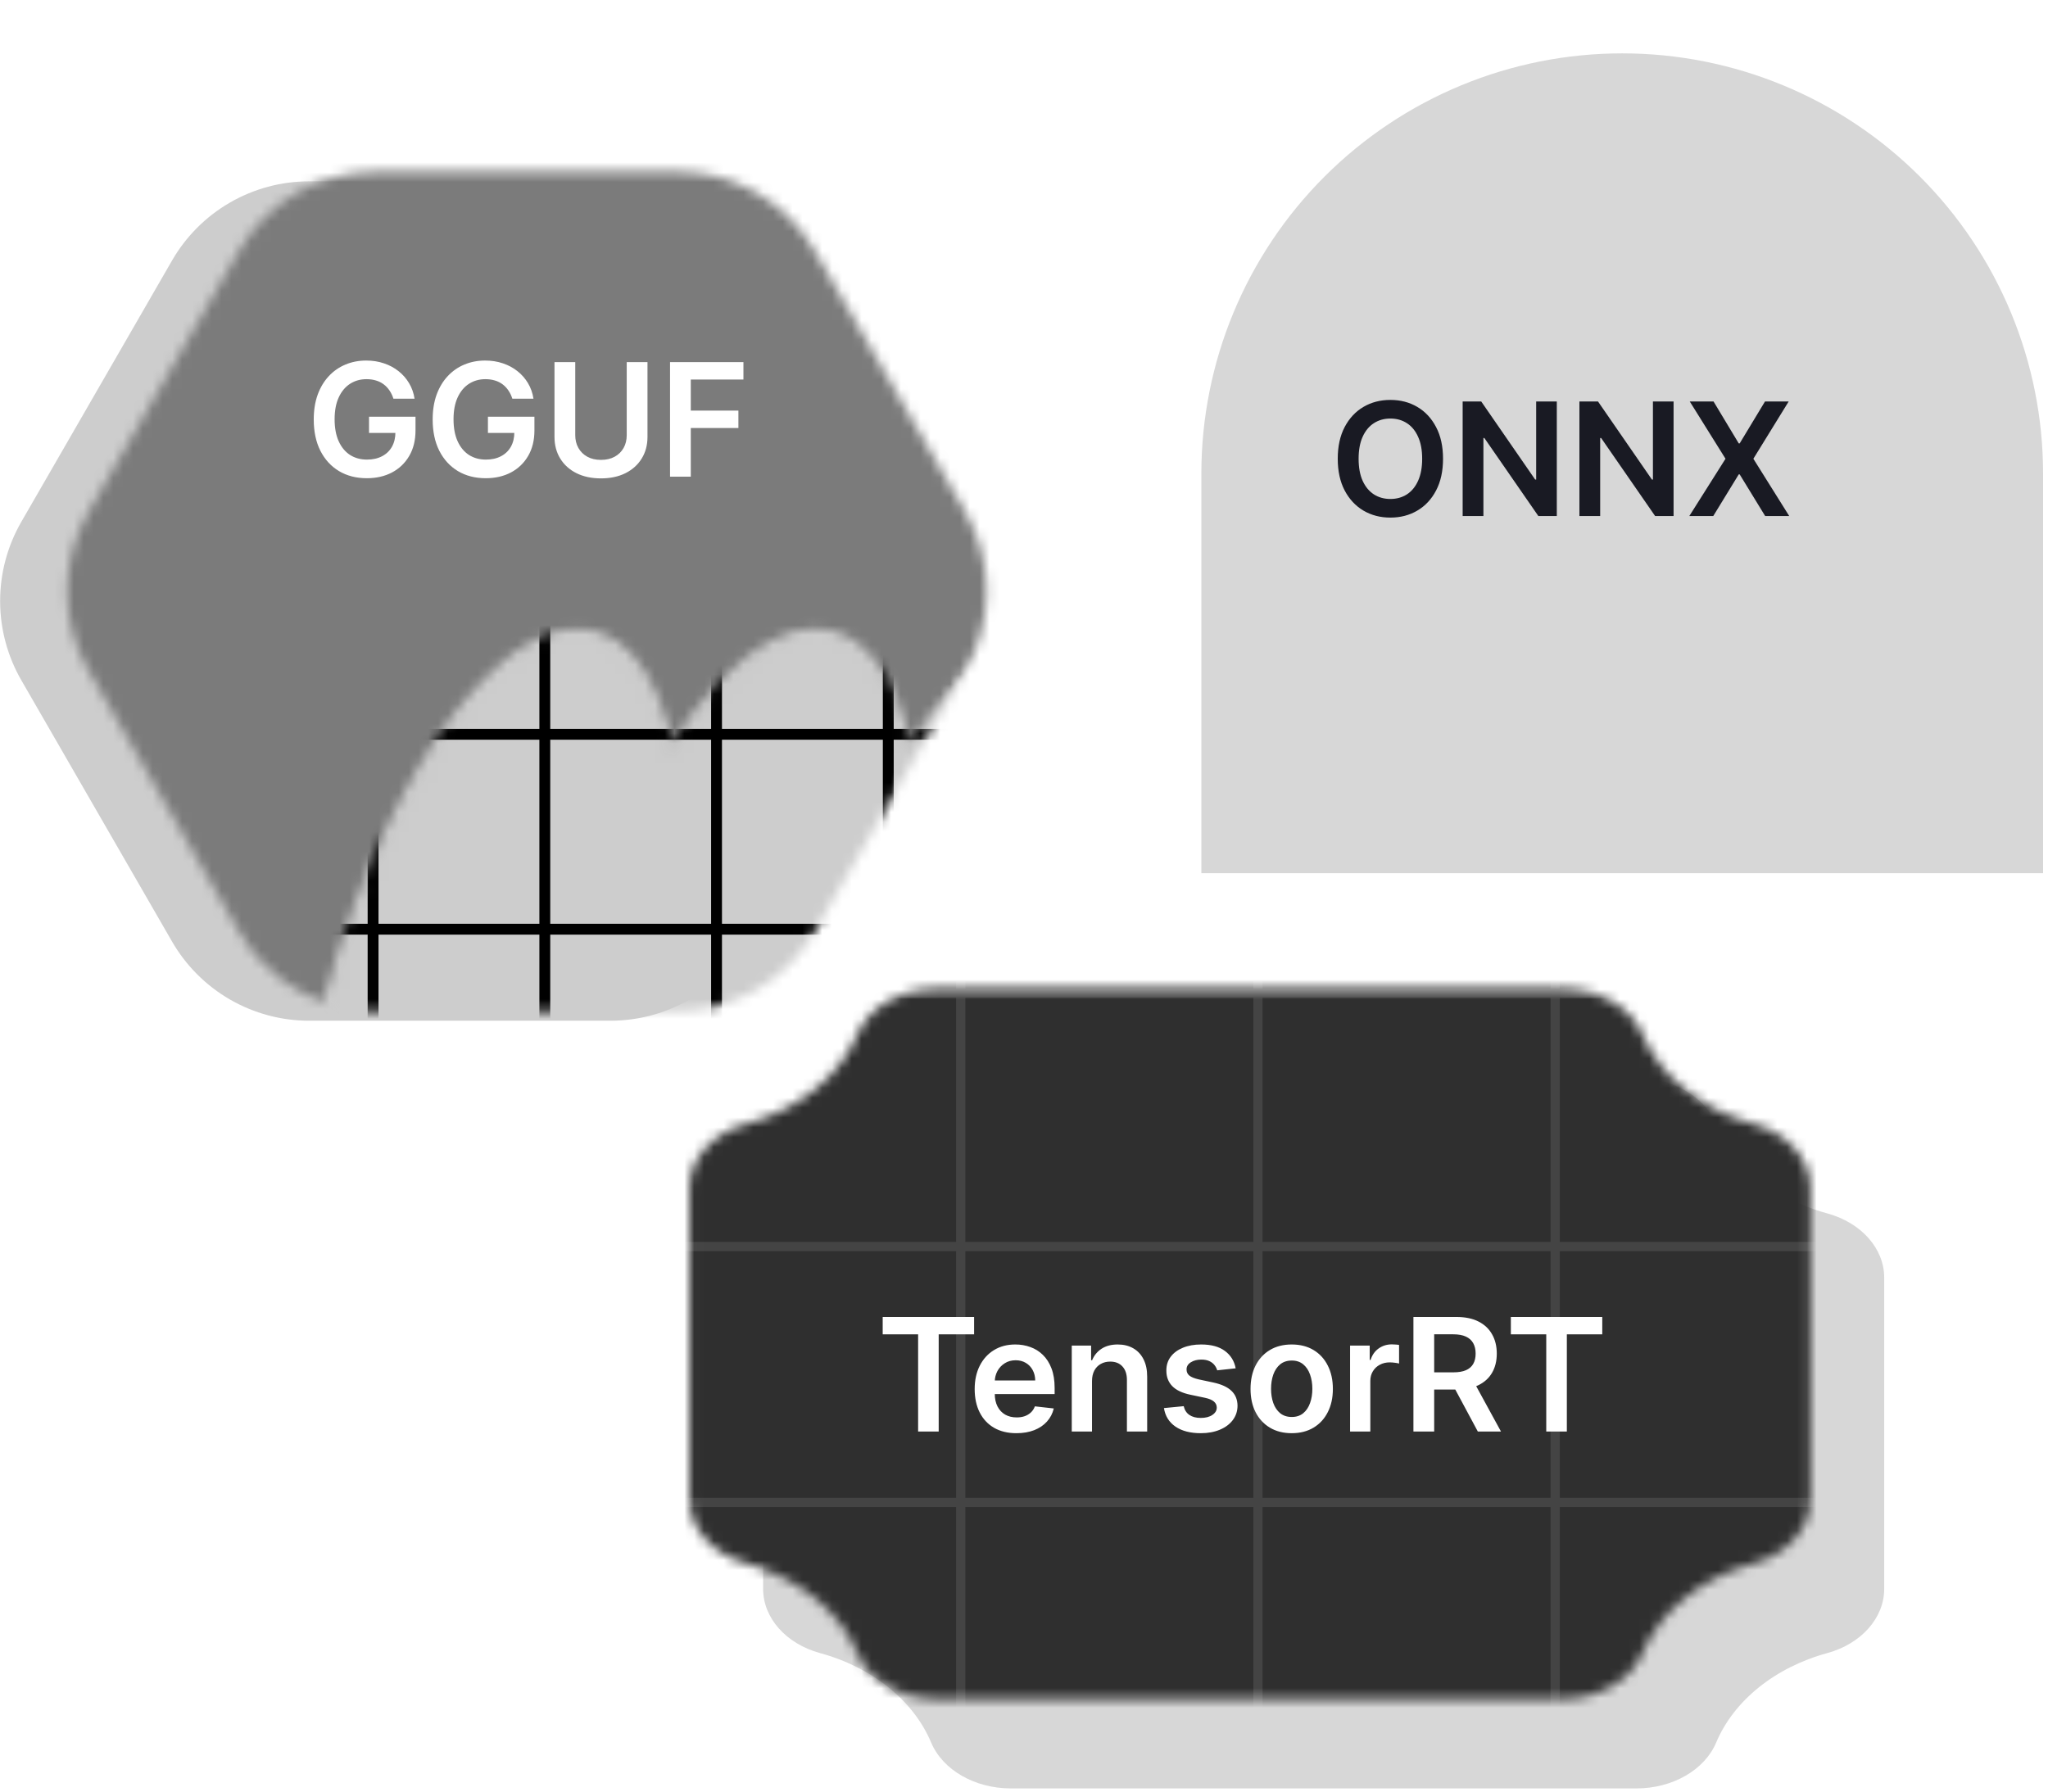 <svg width="208" height="182" viewBox="0 0 208 182" fill="none" xmlns="http://www.w3.org/2000/svg">
<g filter="url(#filter0_d_534_7914)">
<path d="M159.756 0.421C171.093 0.421 181.965 4.92 189.981 12.928C197.997 20.935 202.5 31.796 202.5 43.12V83.7H117.013V43.12C117.013 31.796 121.516 20.935 129.532 12.928C137.548 4.92 148.42 0.421 159.756 0.421Z" fill="#D7D7D7"/>
</g>
<path d="M146.558 46.603C146.558 47.857 146.323 48.931 145.853 49.825C145.388 50.715 144.751 51.397 143.944 51.87C143.141 52.344 142.23 52.58 141.211 52.58C140.192 52.58 139.28 52.344 138.473 51.87C137.67 51.393 137.033 50.709 136.564 49.819C136.098 48.925 135.865 47.853 135.865 46.603C135.865 45.349 136.098 44.277 136.564 43.387C137.033 42.493 137.67 41.809 138.473 41.336C139.28 40.862 140.192 40.626 141.211 40.626C142.23 40.626 143.141 40.862 143.944 41.336C144.751 41.809 145.388 42.493 145.853 43.387C146.323 44.277 146.558 45.349 146.558 46.603ZM144.439 46.603C144.439 45.72 144.3 44.976 144.024 44.37C143.751 43.76 143.372 43.3 142.888 42.989C142.403 42.675 141.844 42.518 141.211 42.518C140.579 42.518 140.02 42.675 139.535 42.989C139.05 43.3 138.67 43.76 138.393 44.37C138.12 44.976 137.984 45.72 137.984 46.603C137.984 47.486 138.12 48.232 138.393 48.842C138.67 49.448 139.05 49.908 139.535 50.222C140.02 50.533 140.579 50.688 141.211 50.688C141.844 50.688 142.403 50.533 142.888 50.222C143.372 49.908 143.751 49.448 144.024 48.842C144.3 48.232 144.439 47.486 144.439 46.603ZM158.113 40.785L158.113 52.421L156.238 52.421L150.755 44.495L150.659 44.495L150.659 52.421L148.551 52.421L148.551 40.785L150.437 40.785L155.915 48.717L156.017 48.717L156.017 40.785L158.113 40.785ZM169.973 40.785L169.973 52.421L168.098 52.421L162.615 44.495L162.518 44.495L162.518 52.421L160.41 52.421L160.41 40.785L162.297 40.785L167.774 48.717L167.876 48.717L167.876 40.785L169.973 40.785ZM174.031 40.785L176.593 45.046L176.684 45.046L179.258 40.785L181.662 40.785L178.076 46.603L181.718 52.421L179.275 52.421L176.684 48.188L176.593 48.188L174.003 52.421L171.571 52.421L175.247 46.603L171.616 40.785L174.031 40.785Z" fill="#191A23"/>
<g filter="url(#filter1_d_534_7914)">
<path d="M188.872 124.683V156.315C188.872 159.26 186.547 161.887 183.087 162.833C177.792 164.278 173.601 167.655 171.806 171.92C170.633 174.709 167.371 176.579 163.714 176.579H100.171C96.513 176.579 93.252 174.709 92.078 171.92C90.283 167.653 86.093 164.278 80.797 162.833C77.334 161.887 75.013 159.26 75.013 156.315V124.683C75.013 121.738 77.337 119.111 80.798 118.165C86.094 116.72 90.283 113.343 92.078 109.08C93.252 106.291 96.513 104.421 100.171 104.421H163.714C167.371 104.421 170.633 106.291 171.806 109.08C173.601 113.346 177.792 116.72 183.087 118.165C186.547 119.111 188.872 121.738 188.872 124.683Z" fill="#D7D7D7"/>
</g>
<mask id="mask0_534_7914" style="mask-type:alpha" maskUnits="userSpaceOnUse" x="70" y="100" width="114" height="73">
<path d="M183.872 120.683V152.315C183.872 155.26 181.547 157.887 178.087 158.833C172.792 160.278 168.601 163.655 166.806 167.92C165.633 170.709 162.371 172.579 158.714 172.579H95.171C91.513 172.579 88.252 170.709 87.078 167.92C85.283 163.653 81.093 160.278 75.797 158.833C72.334 157.887 70.013 155.26 70.013 152.315V120.683C70.013 117.738 72.337 115.111 75.798 114.165C81.094 112.72 85.283 109.343 87.078 105.08C88.252 102.291 91.513 100.421 95.171 100.421H158.714C162.371 100.421 165.633 102.291 166.806 105.08C168.601 109.346 172.792 112.72 178.087 114.165C181.547 115.111 183.872 117.738 183.872 120.683Z" fill="#D7D7D7"/>
</mask>
<g mask="url(#mask0_534_7914)">
<rect x="67.388" y="75.421" width="119.625" height="102.419" fill="#2F2F2F"/>
<path d="M186.454 152.625L66.829 152.625" stroke="#444444" stroke-width="0.939"/>
<path d="M157.945 75.421L157.945 177.84" stroke="#444444" stroke-width="0.939"/>
<path d="M186.454 126.631L66.829 126.631" stroke="#444444" stroke-width="0.939"/>
<path d="M127.759 75.421L127.759 177.84" stroke="#444444" stroke-width="0.939"/>
<path d="M186.454 100.896L66.829 100.896" stroke="#444444" stroke-width="0.939"/>
<path d="M97.574 75.421L97.574 177.84" stroke="#444444" stroke-width="0.939"/>
</g>
<path d="M89.649 135.552L89.649 133.785L98.933 133.785L98.933 135.552L95.336 135.552L95.336 145.421L93.246 145.421L93.246 135.552L89.649 135.552ZM103.23 145.592C102.355 145.592 101.599 145.41 100.963 145.046C100.33 144.679 99.844 144.16 99.503 143.489C99.162 142.815 98.991 142.022 98.991 141.109C98.991 140.211 99.162 139.423 99.503 138.745C99.847 138.063 100.328 137.533 100.946 137.154C101.563 136.772 102.289 136.58 103.122 136.58C103.66 136.58 104.167 136.667 104.645 136.842C105.126 137.012 105.55 137.277 105.917 137.637C106.289 137.997 106.58 138.455 106.792 139.012C107.004 139.565 107.111 140.224 107.111 140.989L107.111 141.62L99.957 141.62L99.957 140.234L105.139 140.234C105.135 139.84 105.05 139.489 104.883 139.183C104.717 138.872 104.484 138.628 104.184 138.45C103.889 138.272 103.544 138.183 103.15 138.183C102.73 138.183 102.361 138.285 102.042 138.489C101.724 138.69 101.476 138.955 101.298 139.285C101.124 139.611 101.035 139.969 101.031 140.359L101.031 141.569C101.031 142.077 101.124 142.512 101.309 142.876C101.495 143.236 101.754 143.512 102.088 143.705C102.421 143.895 102.811 143.989 103.258 143.989C103.557 143.989 103.828 143.948 104.071 143.864C104.313 143.777 104.523 143.65 104.701 143.484C104.879 143.317 105.014 143.111 105.105 142.864L107.025 143.08C106.904 143.588 106.673 144.031 106.332 144.41C105.995 144.785 105.563 145.077 105.037 145.285C104.51 145.489 103.908 145.592 103.23 145.592ZM110.907 140.308L110.907 145.421L108.851 145.421L108.851 136.694L110.816 136.694L110.816 138.177L110.919 138.177C111.12 137.688 111.44 137.3 111.879 137.012C112.322 136.724 112.87 136.58 113.521 136.58C114.123 136.58 114.648 136.709 115.095 136.967C115.546 137.224 115.894 137.597 116.14 138.086C116.39 138.575 116.513 139.167 116.51 139.864L116.51 145.421L114.453 145.421L114.453 140.183C114.453 139.599 114.301 139.143 113.998 138.813C113.699 138.484 113.284 138.319 112.754 138.319C112.394 138.319 112.074 138.398 111.794 138.558C111.517 138.713 111.299 138.938 111.14 139.234C110.985 139.529 110.907 139.887 110.907 140.308ZM125.498 139.001L123.623 139.205C123.57 139.016 123.477 138.838 123.345 138.671C123.216 138.505 123.042 138.37 122.822 138.268C122.602 138.166 122.334 138.114 122.015 138.114C121.587 138.114 121.227 138.207 120.936 138.393C120.648 138.578 120.506 138.819 120.51 139.114C120.506 139.368 120.599 139.575 120.788 139.734C120.981 139.893 121.299 140.023 121.743 140.126L123.231 140.444C124.057 140.622 124.671 140.904 125.072 141.291C125.477 141.677 125.682 142.183 125.686 142.808C125.682 143.357 125.521 143.842 125.203 144.262C124.888 144.679 124.451 145.005 123.89 145.239C123.33 145.474 122.686 145.592 121.959 145.592C120.89 145.592 120.031 145.368 119.379 144.921C118.727 144.47 118.339 143.844 118.214 143.041L120.22 142.847C120.311 143.241 120.504 143.539 120.799 143.739C121.095 143.94 121.479 144.041 121.953 144.041C122.441 144.041 122.834 143.94 123.129 143.739C123.428 143.539 123.578 143.291 123.578 142.995C123.578 142.745 123.481 142.539 123.288 142.376C123.099 142.213 122.803 142.088 122.402 142.001L120.913 141.688C120.076 141.514 119.457 141.22 119.055 140.808C118.654 140.391 118.455 139.864 118.459 139.228C118.455 138.69 118.601 138.224 118.896 137.83C119.195 137.433 119.61 137.126 120.14 136.91C120.674 136.69 121.29 136.58 121.987 136.58C123.01 136.58 123.815 136.798 124.402 137.234C124.993 137.669 125.358 138.258 125.498 139.001ZM131.189 145.592C130.336 145.592 129.598 145.404 128.973 145.029C128.348 144.654 127.863 144.13 127.518 143.455C127.177 142.781 127.007 141.993 127.007 141.092C127.007 140.19 127.177 139.4 127.518 138.722C127.863 138.044 128.348 137.518 128.973 137.143C129.598 136.768 130.336 136.58 131.189 136.58C132.041 136.58 132.78 136.768 133.405 137.143C134.03 137.518 134.513 138.044 134.853 138.722C135.198 139.4 135.37 140.19 135.37 141.092C135.37 141.993 135.198 142.781 134.853 143.455C134.513 144.13 134.03 144.654 133.405 145.029C132.78 145.404 132.041 145.592 131.189 145.592ZM131.2 143.944C131.662 143.944 132.048 143.817 132.359 143.563C132.67 143.306 132.901 142.961 133.052 142.529C133.208 142.097 133.285 141.616 133.285 141.086C133.285 140.552 133.208 140.069 133.052 139.637C132.901 139.202 132.67 138.855 132.359 138.597C132.048 138.34 131.662 138.211 131.2 138.211C130.727 138.211 130.333 138.34 130.018 138.597C129.708 138.855 129.475 139.202 129.319 139.637C129.168 140.069 129.092 140.552 129.092 141.086C129.092 141.616 129.168 142.097 129.319 142.529C129.475 142.961 129.708 143.306 130.018 143.563C130.333 143.817 130.727 143.944 131.2 143.944ZM137.116 145.421L137.116 136.694L139.111 136.694L139.111 138.148L139.201 138.148C139.361 137.645 139.633 137.256 140.02 136.984C140.41 136.707 140.855 136.569 141.355 136.569C141.468 136.569 141.595 136.575 141.736 136.586C141.879 136.594 141.999 136.607 142.093 136.626L142.093 138.518C142.006 138.487 141.868 138.461 141.679 138.438C141.493 138.412 141.313 138.398 141.139 138.398C140.764 138.398 140.427 138.48 140.128 138.643C139.832 138.802 139.599 139.023 139.429 139.308C139.258 139.592 139.173 139.919 139.173 140.291L139.173 145.421L137.116 145.421ZM143.551 145.421L143.551 133.785L147.915 133.785C148.808 133.785 149.558 133.94 150.165 134.251C150.774 134.561 151.235 134.997 151.545 135.558C151.86 136.114 152.017 136.764 152.017 137.506C152.017 138.253 151.858 138.9 151.54 139.45C151.225 139.995 150.761 140.417 150.147 140.717C149.534 141.012 148.78 141.16 147.886 141.16L144.778 141.16L144.778 139.41L147.602 139.41C148.125 139.41 148.553 139.338 148.886 139.194C149.219 139.046 149.466 138.832 149.625 138.552C149.788 138.268 149.869 137.919 149.869 137.506C149.869 137.094 149.788 136.741 149.625 136.45C149.462 136.154 149.214 135.931 148.88 135.779C148.547 135.624 148.117 135.546 147.591 135.546L145.659 135.546L145.659 145.421L143.551 145.421ZM149.562 140.148L152.443 145.421L150.091 145.421L147.261 140.148L149.562 140.148ZM153.446 135.552L153.446 133.785L162.73 133.785L162.73 135.552L159.133 135.552L159.133 145.421L157.042 145.421L157.042 135.552L153.446 135.552Z" fill="white"/>
<path d="M62.002 18.421H31.39C28.569 18.421 25.797 19.165 23.354 20.577C20.911 21.989 18.882 24.021 17.472 26.467L2.166 53.01C0.755 55.456 0.013 58.231 0.013 61.056C0.013 63.88 0.755 66.655 2.166 69.102L17.472 95.645C18.882 98.091 20.911 100.122 23.354 101.535C25.797 102.947 28.569 103.691 31.39 103.691H62.002C64.823 103.691 67.594 102.947 70.038 101.535C72.481 100.123 74.51 98.091 75.92 95.645L91.228 69.102C92.639 66.655 93.381 63.88 93.381 61.056C93.381 58.231 92.639 55.456 91.228 53.01L75.922 26.467C74.511 24.02 72.482 21.989 70.039 20.576C67.595 19.164 64.823 18.421 62.002 18.421Z" fill="#CDCDCD"/>
<mask id="mask1_534_7914" style="mask-type:alpha" maskUnits="userSpaceOnUse" x="6" y="17" width="95" height="86">
<path d="M68.818 17.421H38.206C35.385 17.421 32.614 18.165 30.171 19.577C27.727 20.989 25.699 23.021 24.288 25.467L8.982 52.01C7.571 54.456 6.829 57.231 6.829 60.056C6.829 62.88 7.571 65.655 8.982 68.102L24.288 94.645C25.699 97.091 27.727 99.123 30.171 100.535C32.614 101.947 35.385 102.691 38.206 102.691H68.818C71.639 102.691 74.411 101.947 76.854 100.535C79.297 99.123 81.326 97.091 82.736 94.645L98.045 68.102C99.455 65.655 100.198 62.88 100.198 60.056C100.198 57.231 99.455 54.456 98.045 52.01L82.738 25.467C81.328 23.02 79.299 20.989 76.855 19.576C74.412 18.164 71.64 17.421 68.818 17.421Z" fill="#2F2F2F"/>
</mask>
<g mask="url(#mask1_534_7914)">
<path d="M10.758 17.973C6.625 17.973 3.274 21.323 3.274 25.456L3.274 183.861C3.274 187.994 6.625 191.344 10.758 191.344L91.451 191.344C95.584 191.344 98.934 187.994 98.934 183.861L98.934 25.456C98.934 21.323 95.584 17.973 91.451 17.973L10.758 17.973Z" fill="#454545" stroke="black" stroke-width="1.103"/>
<path d="M-0.487 -10.167H116.429V191.797H-0.487V-10.167Z" fill="#7B7B7B"/>
<mask id="mask2_534_7914" style="mask-type:alpha" maskUnits="userSpaceOnUse" x="29" y="63" width="138" height="88">
<path fill-rule="evenodd" clip-rule="evenodd" d="M136.514 67.026C131.347 61.16 123.43 65.544 116.378 76.846C115.599 72.615 114.25 69.216 112.319 67.024C107.153 61.159 99.238 65.541 92.187 76.838C91.408 72.61 90.059 69.214 88.129 67.023C82.963 61.158 75.049 65.54 67.997 76.836C67.218 72.61 65.87 69.214 63.94 67.023C56.818 58.937 44.472 70.326 36.365 92.462C28.259 114.597 27.461 139.097 34.584 147.183C39.75 153.048 47.665 148.667 54.716 137.37C55.495 141.597 56.844 144.992 58.773 147.183C63.94 153.048 71.854 148.666 78.906 137.369C79.685 141.597 81.033 144.993 82.963 147.184C88.13 153.05 96.047 148.666 103.099 137.364C103.878 141.595 105.227 144.993 107.158 147.185C112.325 153.052 120.242 148.668 127.294 137.367C128.073 141.595 129.422 144.991 131.352 147.183C138.474 155.269 150.82 143.88 158.926 121.744C167.033 99.609 167.831 75.11 160.708 67.023C155.541 61.157 147.624 65.541 140.572 76.842C139.793 72.614 138.444 69.218 136.514 67.026Z" fill="#FF8577"/>
<path d="M116.378 76.846L115.835 76.945C115.877 77.169 116.051 77.345 116.275 77.388C116.499 77.43 116.726 77.331 116.846 77.138L116.378 76.846ZM136.514 67.026L136.928 66.662L136.514 67.026ZM112.319 67.024L111.905 67.389L111.905 67.389L112.319 67.024ZM92.187 76.838L91.644 76.938C91.686 77.162 91.86 77.337 92.084 77.38C92.308 77.422 92.534 77.323 92.655 77.13L92.187 76.838ZM88.129 67.023L88.543 66.659L88.129 67.023ZM67.997 76.836L67.455 76.936C67.496 77.16 67.671 77.336 67.894 77.378C68.118 77.421 68.345 77.322 68.465 77.128L67.997 76.836ZM63.94 67.023L63.526 67.388L63.94 67.023ZM36.365 92.462L35.847 92.272L36.365 92.462ZM34.584 147.183L34.17 147.547L34.17 147.547L34.584 147.183ZM54.716 137.37L55.259 137.27C55.217 137.046 55.043 136.87 54.819 136.828C54.595 136.785 54.369 136.885 54.248 137.078L54.716 137.37ZM58.773 147.183L58.359 147.547L58.773 147.183ZM78.906 137.369L79.448 137.269C79.407 137.046 79.232 136.87 79.009 136.827C78.785 136.785 78.558 136.884 78.438 137.077L78.906 137.369ZM82.963 147.184L83.377 146.819L83.377 146.819L82.963 147.184ZM103.099 137.364L103.642 137.264C103.601 137.04 103.426 136.865 103.202 136.822C102.979 136.78 102.752 136.879 102.631 137.072L103.099 137.364ZM107.158 147.185L106.744 147.55L107.158 147.185ZM127.294 137.367L127.837 137.267C127.795 137.043 127.621 136.867 127.397 136.825C127.173 136.782 126.946 136.881 126.826 137.075L127.294 137.367ZM131.352 147.183L130.938 147.547L131.352 147.183ZM158.926 121.744L158.408 121.555L158.926 121.744ZM160.708 67.023L160.294 67.388L160.708 67.023ZM140.572 76.842L140.029 76.942C140.071 77.166 140.245 77.342 140.469 77.384C140.693 77.427 140.92 77.327 141.04 77.134L140.572 76.842ZM116.846 77.138C120.351 71.521 124.027 67.699 127.402 65.99C129.082 65.14 130.66 64.826 132.098 65.042C133.529 65.257 134.881 66.006 136.1 67.391L136.928 66.662C135.564 65.113 133.989 64.21 132.262 63.951C130.542 63.692 128.731 64.081 126.904 65.006C123.266 66.848 119.458 70.868 115.91 76.553L116.846 77.138ZM111.905 67.389C113.742 69.474 115.065 72.76 115.835 76.945L116.921 76.746C116.133 72.47 114.759 68.959 112.733 66.66L111.905 67.389ZM92.655 77.13C96.159 71.516 99.835 67.695 103.209 65.987C104.888 65.138 106.466 64.824 107.904 65.04C109.335 65.255 110.686 66.005 111.905 67.389L112.733 66.66C111.37 65.112 109.794 64.209 108.068 63.949C106.348 63.69 104.538 64.078 102.711 65.003C99.073 66.844 95.266 70.862 91.719 76.545L92.655 77.13ZM87.716 67.388C89.551 69.472 90.873 72.755 91.644 76.938L92.73 76.738C91.942 72.465 90.568 68.957 88.543 66.659L87.716 67.388ZM68.465 77.128C71.969 71.515 75.645 67.694 79.019 65.986C80.698 65.137 82.276 64.823 83.714 65.039C85.145 65.255 86.496 66.004 87.716 67.388L88.543 66.659C87.18 65.111 85.604 64.208 83.878 63.948C82.158 63.689 80.348 64.077 78.521 65.002C74.884 66.843 71.076 70.861 67.529 76.544L68.465 77.128ZM63.526 67.388C65.361 69.472 66.684 72.754 67.455 76.936L68.54 76.736C67.752 72.465 66.378 68.957 64.354 66.659L63.526 67.388ZM36.883 92.652C40.922 81.625 45.996 73.335 50.896 68.815C53.347 66.554 55.708 65.279 57.833 65.022C59.921 64.769 61.854 65.49 63.526 67.388L64.354 66.659C62.465 64.514 60.183 63.626 57.7 63.926C55.254 64.222 52.686 65.662 50.148 68.004C45.067 72.691 39.916 81.163 35.847 92.272L36.883 92.652ZM34.998 146.818C33.305 144.897 32.047 141.953 31.257 138.22C30.468 134.495 30.155 130.029 30.315 125.109C30.636 115.268 32.849 103.668 36.883 92.652L35.847 92.272C31.775 103.391 29.537 115.108 29.212 125.073C29.05 130.055 29.366 134.614 30.178 138.448C30.988 142.274 32.301 145.426 34.17 147.547L34.998 146.818ZM54.248 137.078C50.744 142.692 47.068 146.512 43.694 148.22C42.015 149.07 40.437 149.383 39 149.167C37.569 148.952 36.217 148.202 34.998 146.818L34.17 147.547C35.533 149.096 37.109 149.998 38.835 150.258C40.555 150.517 42.365 150.129 44.192 149.204C47.83 147.364 51.637 143.345 55.184 137.662L54.248 137.078ZM59.187 146.818C57.352 144.735 56.029 141.452 55.259 137.27L54.173 137.47C54.961 141.742 56.335 145.249 58.359 147.547L59.187 146.818ZM78.438 137.077C74.933 142.691 71.258 146.512 67.883 148.22C66.204 149.07 64.627 149.383 63.189 149.167C61.758 148.952 60.407 148.202 59.187 146.818L58.359 147.547C59.723 149.096 61.298 149.998 63.025 150.258C64.745 150.517 66.555 150.129 68.382 149.204C72.019 147.363 75.826 143.345 79.374 137.662L78.438 137.077ZM83.377 146.819C81.542 144.735 80.219 141.452 79.448 137.269L78.363 137.469C79.15 141.742 80.525 145.25 82.549 147.548L83.377 146.819ZM102.631 137.072C99.127 142.688 95.45 146.511 92.075 148.22C90.396 149.07 88.817 149.384 87.38 149.168C85.948 148.953 84.597 148.204 83.377 146.819L82.549 147.548C83.913 149.097 85.489 149.999 87.216 150.259C88.936 150.518 90.746 150.129 92.574 149.204C96.212 147.362 100.02 143.342 103.567 137.656L102.631 137.072ZM107.572 146.821C105.736 144.736 104.413 141.45 103.642 137.264L102.557 137.464C103.344 141.74 104.719 145.251 106.744 147.55L107.572 146.821ZM126.826 137.075C123.321 142.691 119.645 146.513 116.27 148.222C114.59 149.072 113.012 149.386 111.575 149.17C110.143 148.955 108.792 148.205 107.572 146.821L106.744 147.55C108.108 149.099 109.684 150.001 111.41 150.261C113.131 150.519 114.941 150.131 116.768 149.206C120.406 147.364 124.214 143.344 127.762 137.659L126.826 137.075ZM131.766 146.818C129.93 144.734 128.607 141.45 127.837 137.267L126.751 137.467C127.539 141.74 128.913 145.249 130.938 147.547L131.766 146.818ZM158.408 121.555C154.37 132.581 149.296 140.871 144.396 145.391C141.945 147.653 139.584 148.927 137.459 149.184C135.37 149.437 133.438 148.716 131.766 146.818L130.938 147.547C132.827 149.692 135.108 150.58 137.591 150.28C140.038 149.984 142.606 148.544 145.144 146.202C150.225 141.515 155.376 133.043 159.444 121.934L158.408 121.555ZM160.294 67.388C161.986 69.31 163.244 72.253 164.035 75.986C164.823 79.712 165.137 84.177 164.977 89.097C164.656 98.938 162.443 110.538 158.408 121.555L159.444 121.934C163.517 110.815 165.755 99.098 166.08 89.133C166.242 84.151 165.926 79.592 165.114 75.758C164.304 71.932 162.991 68.78 161.122 66.659L160.294 67.388ZM141.04 77.134C144.545 71.518 148.221 67.696 151.596 65.987C153.276 65.137 154.854 64.823 156.291 65.039C157.723 65.254 159.074 66.004 160.294 67.388L161.122 66.659C159.758 65.11 158.182 64.208 156.455 63.948C154.735 63.689 152.925 64.078 151.098 65.003C147.46 66.845 143.652 70.865 140.104 76.55L141.04 77.134ZM136.1 67.391C137.936 69.475 139.259 72.759 140.029 76.942L141.115 76.742C140.327 72.469 138.953 68.96 136.928 66.662L136.1 67.391Z" fill="black"/>
</mask>
<g mask="url(#mask2_534_7914)">
<rect x="-14.431" y="16.148" width="120.4" height="136.689" fill="#CDCDCD"/>
<path d="M90.215 16.148V152.838" stroke="black" stroke-width="1.103"/>
<path d="M72.774 16.148V152.838" stroke="black" stroke-width="1.103"/>
<path d="M55.333 16.148V152.838" stroke="black" stroke-width="1.103"/>
<path d="M105.406 94.394L-14.994 94.394" stroke="black" stroke-width="1.103"/>
<path d="M37.891 16.148V152.838" stroke="black" stroke-width="1.103"/>
<path d="M105.406 74.593L-14.994 74.593" stroke="black" stroke-width="1.103"/>
</g>
<path d="M39.956 40.501C39.861 40.194 39.73 39.919 39.564 39.677C39.401 39.431 39.204 39.22 38.973 39.046C38.745 38.872 38.484 38.741 38.189 38.654C37.893 38.563 37.571 38.518 37.223 38.518C36.598 38.518 36.041 38.675 35.552 38.989C35.064 39.304 34.679 39.766 34.399 40.376C34.122 40.982 33.984 41.72 33.984 42.592C33.984 43.47 34.122 44.215 34.399 44.825C34.675 45.434 35.06 45.898 35.552 46.217C36.045 46.531 36.617 46.688 37.268 46.688C37.859 46.688 38.37 46.575 38.802 46.347C39.238 46.12 39.573 45.798 39.808 45.381C40.043 44.961 40.16 44.469 40.16 43.904L40.638 43.978H37.478V42.33H42.2V43.728C42.2 44.724 41.988 45.586 41.564 46.313C41.139 47.041 40.556 47.601 39.814 47.995C39.071 48.385 38.219 48.58 37.257 48.58C36.185 48.58 35.244 48.34 34.433 47.859C33.626 47.374 32.995 46.686 32.541 45.796C32.09 44.902 31.865 43.842 31.865 42.614C31.865 41.675 31.997 40.836 32.263 40.097C32.532 39.359 32.907 38.732 33.388 38.217C33.869 37.698 34.433 37.304 35.081 37.035C35.728 36.762 36.433 36.626 37.194 36.626C37.838 36.626 38.439 36.72 38.995 36.91C39.552 37.095 40.047 37.361 40.478 37.705C40.914 38.05 41.272 38.459 41.552 38.933C41.833 39.406 42.016 39.929 42.103 40.501H39.956ZM52.034 40.501C51.939 40.194 51.808 39.919 51.642 39.677C51.479 39.431 51.282 39.22 51.051 39.046C50.824 38.872 50.562 38.741 50.267 38.654C49.971 38.563 49.649 38.518 49.301 38.518C48.676 38.518 48.119 38.675 47.63 38.989C47.142 39.304 46.757 39.766 46.477 40.376C46.2 40.982 46.062 41.72 46.062 42.592C46.062 43.47 46.2 44.215 46.477 44.825C46.754 45.434 47.138 45.898 47.63 46.217C48.123 46.531 48.695 46.688 49.346 46.688C49.937 46.688 50.449 46.575 50.88 46.347C51.316 46.12 51.651 45.798 51.886 45.381C52.121 44.961 52.238 44.469 52.238 43.904L52.716 43.978H49.556V42.33H54.278V43.728C54.278 44.724 54.066 45.586 53.642 46.313C53.218 47.041 52.634 47.601 51.892 47.995C51.149 48.385 50.297 48.58 49.335 48.58C48.263 48.58 47.322 48.34 46.511 47.859C45.704 47.374 45.074 46.686 44.619 45.796C44.168 44.902 43.943 43.842 43.943 42.614C43.943 41.675 44.075 40.836 44.341 40.097C44.61 39.359 44.985 38.732 45.466 38.217C45.947 37.698 46.511 37.304 47.159 37.035C47.806 36.762 48.511 36.626 49.273 36.626C49.916 36.626 50.517 36.72 51.074 36.91C51.63 37.095 52.125 37.361 52.556 37.705C52.992 38.05 53.35 38.459 53.63 38.933C53.911 39.406 54.094 39.929 54.181 40.501H52.034ZM63.652 36.785H65.76V44.387C65.76 45.22 65.563 45.953 65.169 46.586C64.779 47.219 64.229 47.713 63.521 48.069C62.813 48.421 61.985 48.597 61.038 48.597C60.087 48.597 59.258 48.421 58.549 48.069C57.841 47.713 57.292 47.219 56.902 46.586C56.512 45.953 56.316 45.22 56.316 44.387V36.785H58.424V44.211C58.424 44.696 58.531 45.128 58.743 45.506C58.959 45.885 59.262 46.183 59.652 46.398C60.042 46.611 60.504 46.717 61.038 46.717C61.572 46.717 62.034 46.611 62.424 46.398C62.818 46.183 63.121 45.885 63.334 45.506C63.546 45.128 63.652 44.696 63.652 44.211V36.785ZM68.051 48.421V36.785H75.505V38.552H70.159V41.711H74.994V43.478H70.159V48.421H68.051Z" fill="white"/>
</g>
<defs>
<filter id="filter0_d_534_7914" x="117.013" y="0.421" width="90.487" height="88.279" filterUnits="userSpaceOnUse" color-interpolation-filters="sRGB">
<feFlood flood-opacity="0" result="BackgroundImageFix"/>
<feColorMatrix in="SourceAlpha" type="matrix" values="0 0 0 0 0 0 0 0 0 0 0 0 0 0 0 0 0 0 127 0" result="hardAlpha"/>
<feOffset dx="5" dy="5"/>
<feComposite in2="hardAlpha" operator="out"/>
<feColorMatrix type="matrix" values="0 0 0 0 0.098 0 0 0 0 0.102 0 0 0 0 0.137 0 0 0 1 0"/>
<feBlend mode="normal" in2="BackgroundImageFix" result="effect1_dropShadow_534_7914"/>
<feBlend mode="normal" in="SourceGraphic" in2="effect1_dropShadow_534_7914" result="shape"/>
</filter>
<filter id="filter1_d_534_7914" x="75.013" y="104.421" width="116.352" height="77.256" filterUnits="userSpaceOnUse" color-interpolation-filters="sRGB">
<feFlood flood-opacity="0" result="BackgroundImageFix"/>
<feColorMatrix in="SourceAlpha" type="matrix" values="0 0 0 0 0 0 0 0 0 0 0 0 0 0 0 0 0 0 127 0" result="hardAlpha"/>
<feOffset dx="2.492" dy="5.098"/>
<feComposite in2="hardAlpha" operator="out"/>
<feColorMatrix type="matrix" values="0 0 0 0 0.804 0 0 0 0 0.804 0 0 0 0 0.804 0 0 0 1 0"/>
<feBlend mode="normal" in2="BackgroundImageFix" result="effect1_dropShadow_534_7914"/>
<feBlend mode="normal" in="SourceGraphic" in2="effect1_dropShadow_534_7914" result="shape"/>
</filter>
</defs>
</svg>
